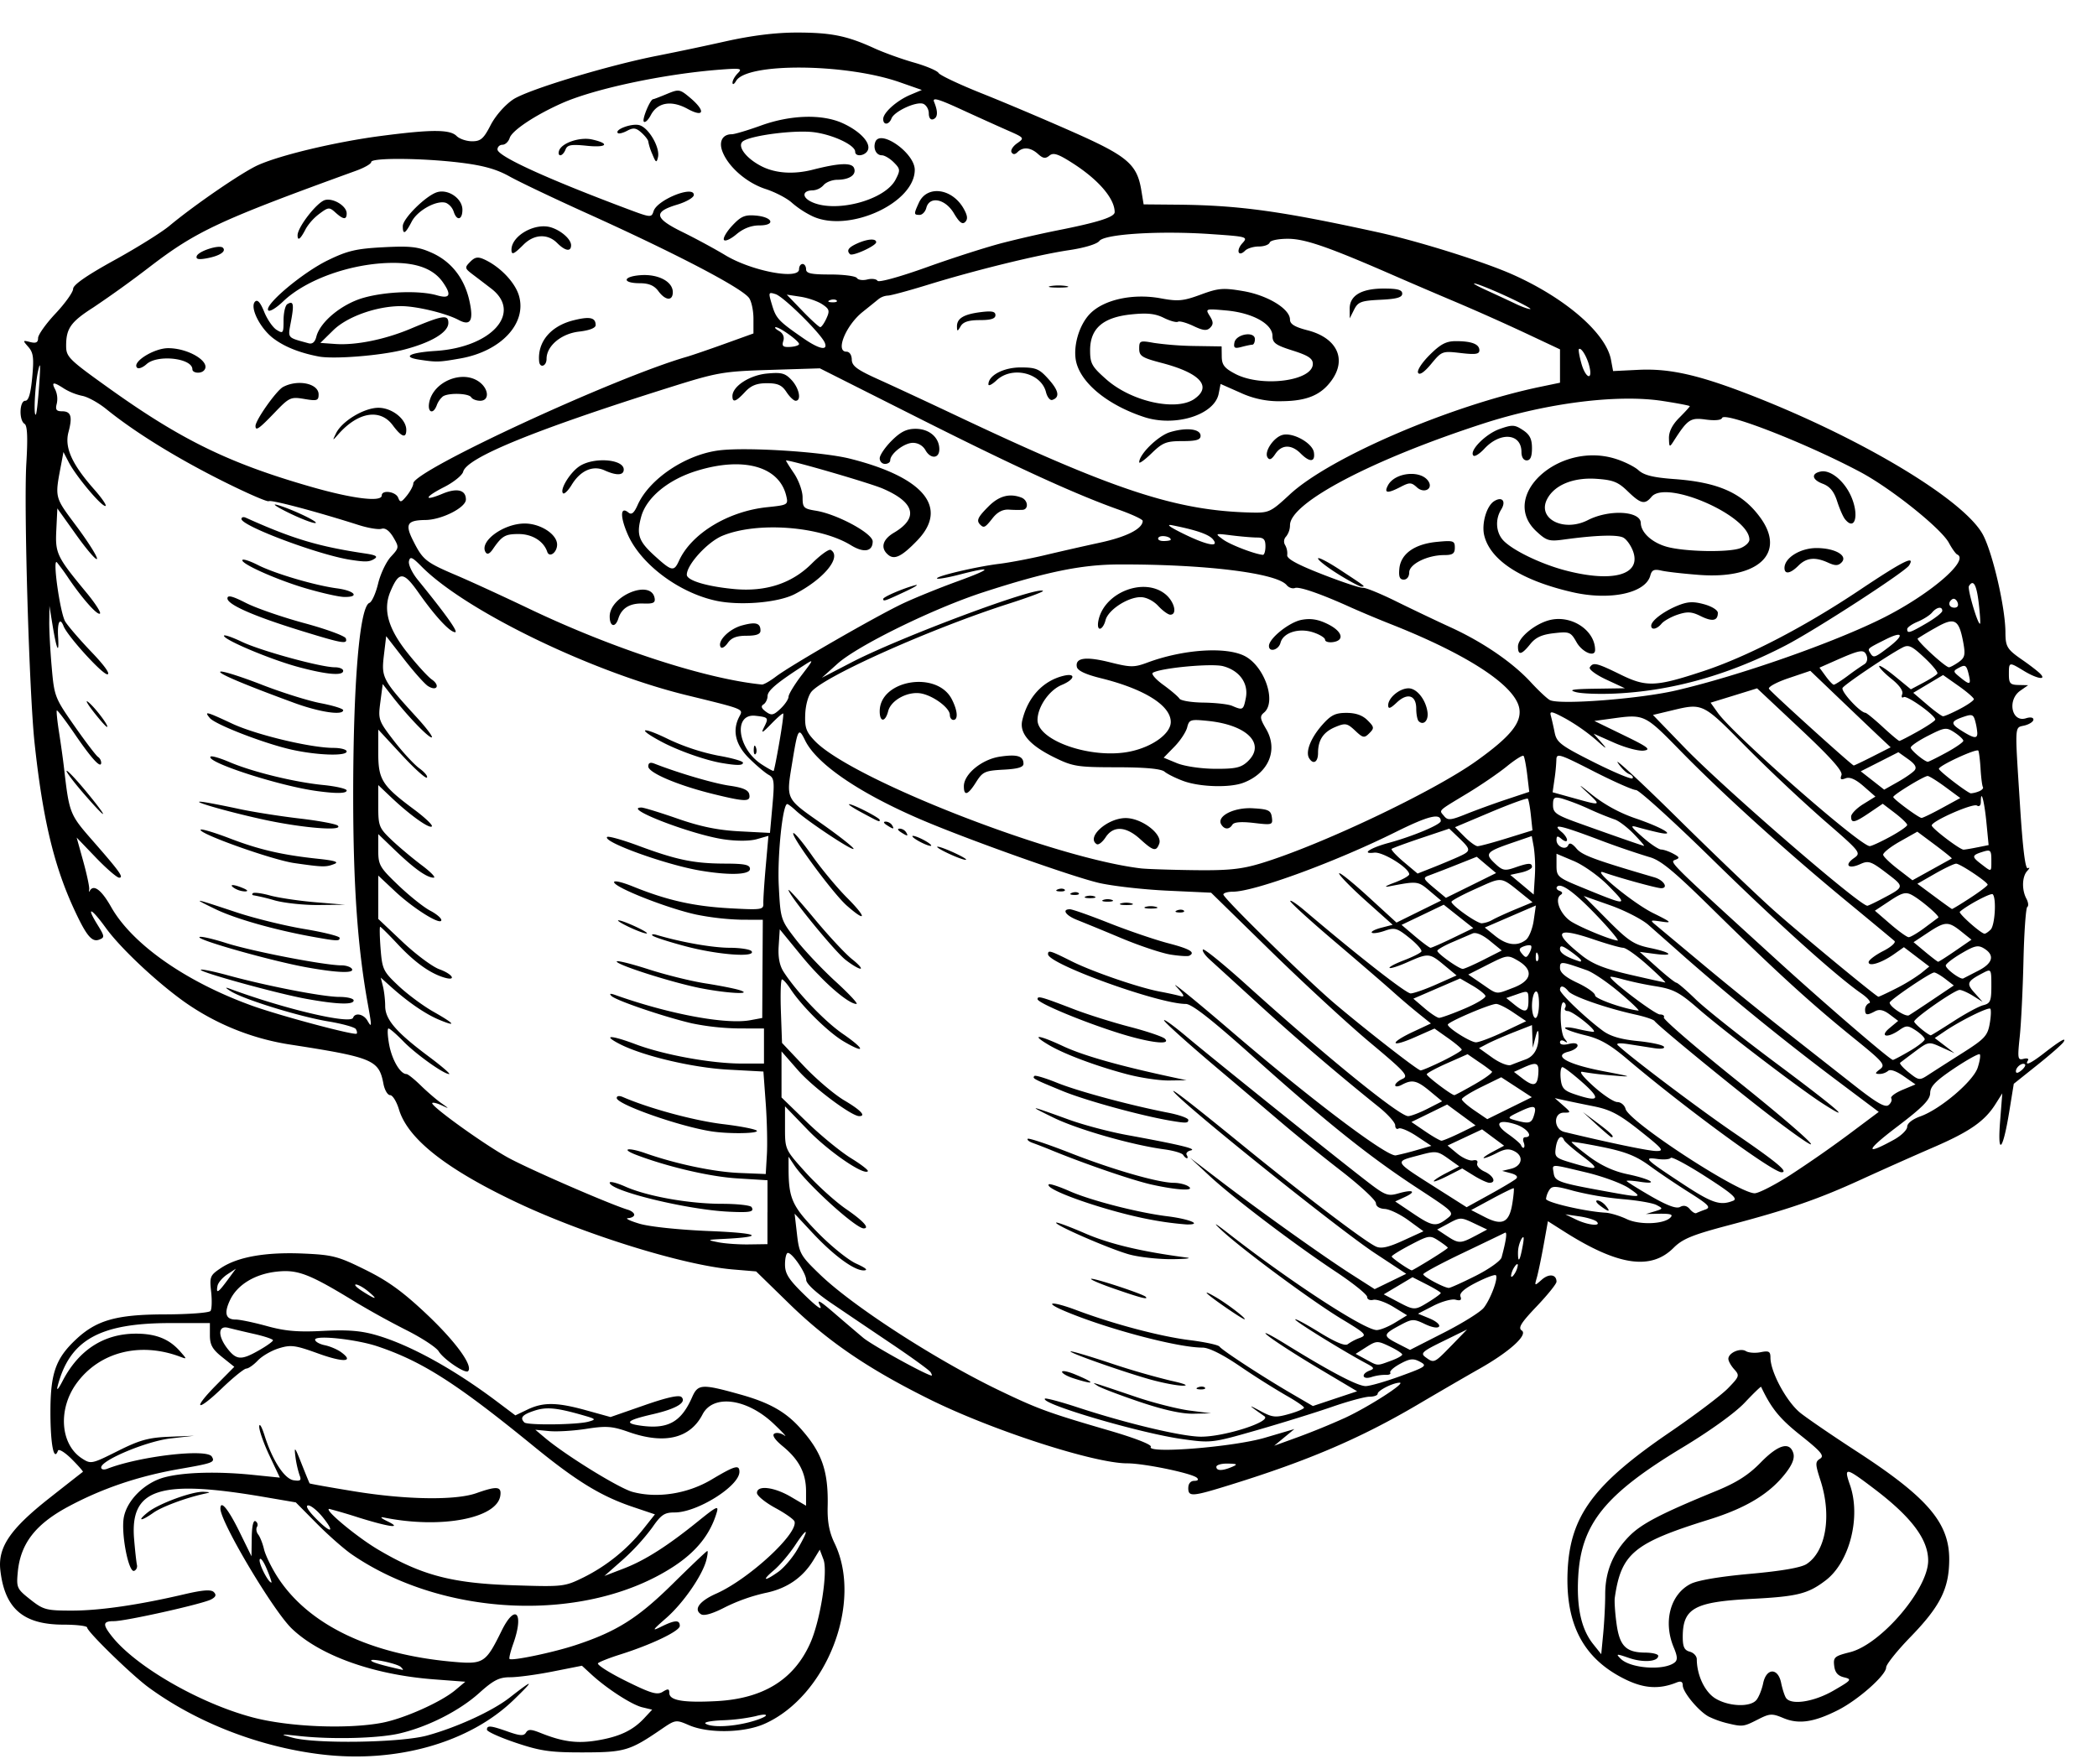 <svg viewBox="0 0 63 53" xmlns="http://www.w3.org/2000/svg" fill-rule="evenodd" clip-rule="evenodd" stroke-linejoin="round" stroke-miterlimit="2"><path d="M19.343 3.655c-.062-.063.191-.675.28-.675.021 0 .206-.071.412-.157.361-.15.389-.146.699.115.472.398.424.607-.078.332-.486-.266-.903-.195-1.104.189-.076.146-.171.235-.209.196m-2.543.862c.088-.228.622-.406.981-.328.558.123.458.253-.145.191-.476-.049-.591-.029-.646.113-.036.095-.106.172-.157.172-.05 0-.064-.067-.033-.148m2.798.115a1.722 1.722 0 01-.122-.379c0-.045-.091-.164-.202-.265-.164-.148-.244-.16-.431-.06-.126.067-.252.099-.281.07-.105-.105.412-.298.642-.239.281.07.631.671.564.963-.042.18-.065.168-.17-.09m4.829 1.873a2.83 2.83 0 01-.632-.41c-.144-.135-.504-.323-.798-.418-.566-.184-1.121-.667-1.295-1.13-.112-.298.007-.514.284-.514.083 0 .479-.118.88-.263.896-.323 1.841-.348 2.456-.066.513.236.838.58.754.799-.069.179-.384.225-.384.055 0-.199-.669-.514-1.247-.587-.562-.069-1.826.088-2.111.264-.21.13.058.509.535.755.422.219.974.256 1.558.106.792-.202 1.167-.216 1.232-.045.078.199-.138.348-.507.35-.153.001-.336.073-.409.16a.48.48 0 01-.323.158c-.297 0-.341.186-.076.328.698.374 2.235-.017 2.563-.653.146-.281.141-.32-.055-.516-.116-.117-.279-.213-.36-.213-.166 0-.265-.198-.197-.395.142-.407 1.188.326 1.187.833-.001.993-1.962 1.893-3.055 1.402m4.232-.095c-.258-.438-.734-.532-.83-.164-.03.116-.121.21-.201.21-.177 0-.179-.023-.022-.366.245-.537 1.002-.435 1.347.181.116.206.128.315.043.399-.084.084-.175.013-.337-.26m-6.91.797c-.033-.053.08-.247.251-.43.26-.278.377-.329.702-.301.519.044.612.296.109.296-.241 0-.479.092-.686.266-.174.147-.343.223-.376.169m3.787.429c-.11-.11-.05-.2.213-.32.311-.141.574-.159.574-.039 0 .107-.712.433-.787.359m4.612-.345a34.122 34.122 0 011.601-.366c1.234-.243 1.739-.403 1.739-.552 0-.405-.48-.967-1.248-1.461-.449-.289-.593-.337-.713-.237-.118.098-.192.087-.341-.048-.221-.2-.451-.222-.615-.058-.077.077-.137.079-.181.007-.036-.059.038-.18.166-.27.228-.16.225-.165-.288-.39-.286-.126-.916-.41-1.4-.633-.685-.315-.863-.364-.805-.222.122.297.113.472-.028.522-.078.028-.131-.044-.131-.177 0-.122-.076-.251-.167-.287-.209-.08-.872.226-.954.44-.075.196-.249.208-.249.018 0-.193.409-.558.819-.73l.342-.144-.66-.231c-1.621-.569-4.597-.594-4.92-.041-.057.099-.106.124-.108.056-.002-.069.07-.197.159-.287.146-.145.09-.156-.553-.106-1.665.129-3.745.571-4.72 1.002-.807.357-1.509.823-1.58 1.048-.036.113-.134.205-.217.205-.083 0-.15.063-.15.141 0 .201 1.478.878 3.918 1.793.688.258.708.26.772.06.108-.341 1.209-.784 1.209-.487 0 .078-.225.209-.5.292-.725.217-.689.407.154.821.394.193.976.508 1.294.7.791.476 2.213.746 2.213.42 0-.087.047-.158.106-.158.057 0 .105.071.105.158 0 .126.151.158.73.158.403 0 .761.048.797.106.036.058.176.078.311.044.136-.034.273-.016.308.039.036.058.673-.118 1.491-.412.786-.282 1.818-.612 2.294-.733m-5.012 1.736c-.035-.036-.126-.039-.202-.009-.084.034-.059.059.064.064.111.005.173-.02.138-.055m20.204-.088c-.405-.19-.855-.376-1.001-.414-.144-.039-.003.049.316.194.319.146.722.333.896.417.174.083.363.15.421.149.058-.001-.227-.156-.632-.346m-20.511.626c.105-.23.088-.283-.13-.426-.137-.09-.432-.192-.656-.225l-.406-.062.47.488c.258.268.5.488.536.488.037 0 .12-.118.186-.263m-.048.737c-.101-.264-1.235-1.387-1.478-1.464-.22-.07-.224-.058-.108.327.12.404.196.485.95 1.005.465.321.73.376.636.132m-.775.033c0-.09-.581-.509-.701-.504-.049.002-.005.053.1.113.119.069.167.181.127.302-.048.154-.006.189.207.177.147-.009.267-.048.267-.088m23.745.678c-.069-.29-.25-.589-.316-.524-.019.02.013.21.073.424.123.449.348.541.243.1m-46.574.553c.044-.619.035-.731-.033-.421-.093.42-.142 1.391-.066 1.308.022-.025.067-.423.099-.887m10.924-4.772c0-.23.697-.919 1.032-1.02.336-.101.759.193.759.527 0 .308-.169.347-.261.06a.456.456 0 00-.224-.263c-.268-.103-.861.216-1.039.561-.191.369-.267.408-.267.135m-3.161.275c0-.246.586-.997.826-1.06.25-.065.649.181.649.401 0 .199-.097.192-.337-.025-.183-.166-.213-.164-.482.037a1.597 1.597 0 00-.403.441c-.163.32-.253.394-.253.206m6.426.434c0-.419.705-.819 1.184-.673.31.095.607.358.607.538 0 .204-.177.175-.42-.069-.287-.286-.694-.265-1.011.053-.29.29-.36.319-.36.151m-9.456.192c.051-.152.684-.354.786-.252.11.11-.093.244-.477.316-.253.047-.339.029-.309-.064m13.868 1.049c-.123-.165-.284-.234-.553-.235-.543-.001-.525-.203.022-.242.529-.038.966.193.966.51 0 .274-.221.258-.435-.033M9.572 10.71c-.573-.111-1.017-.288-1.354-.54-.404-.302-.724-.941-.555-1.109.073-.073.16.026.273.305.091.227.259.472.374.544.195.121.209.103.209-.286 0-.229.051-.447.112-.486.185-.113.209-.004.112.512-.097.526-.133.481.527.663.114.032.193-.035.234-.198.112-.447.769-.986 1.424-1.17.675-.19 1.678-.223 2.2-.073.392.113.446-.008.178-.391-.279-.399-.775-.589-1.522-.583-1.218.009-2.582.491-3.28 1.16-.211.202-.412.321-.447.263-.108-.173 1.041-1.136 1.79-1.5.591-.288.852-.35 1.669-.393.813-.042 1.045-.016 1.446.162.59.26.987.763 1.139 1.44.135.603.038.776-.324.582-.374-.2-1.26-.414-1.722-.415-.734-.002-1.626.314-2.045.727l-.385.378.445.032c.616.045 1.494-.133 2.271-.46.962-.405 1.129-.431 1.129-.173 0 .284-.515.592-1.345.806-.691.178-2.101.29-2.553.203m3.029.096c-.537-.082-.295-.213.485-.263 1.684-.108 2.613-1.147 1.675-1.871a87.553 87.553 0 00-.553-.422c-.249-.189-.254-.21-.083-.383.144-.146.231-.161.424-.073.47.215.92.683 1.04 1.083.25.834-.533 1.676-1.759 1.892-.648.114-.71.115-1.229.037m3.596.049c-.053-.582.345-1.059 1.029-1.231.493-.124.669-.086.669.144 0 .086-.186.158-.496.194-.537.06-.979.43-.979.82 0 .222-.203.289-.223.073m-10.417.241c0-.337-1.047-.455-1.377-.156-.113.102-.241.151-.284.107-.166-.166.504-.587.934-.587.629 0 1.313.431 1.07.674-.1.101-.343.073-.343-.039v.001zm7.12.971c.136-.599.963-.946 1.466-.616.319.209.356.589.059.589-.113 0-.234-.047-.269-.105-.076-.122-.684-.139-.851-.025a.639.639 0 00-.182.262c-.111.303-.296.216-.223-.105m-5.224.731c0-.177.627-1.064.828-1.172.443-.237 1.068-.106 1.068.224 0 .186-.047.201-.429.136-.409-.069-.451-.05-.894.412-.464.484-.573.561-.573.4m2.42.219c.177-.365.843-.766 1.273-.766.409 0 .837.341.837.665 0 .265-.142.216-.405-.138-.376-.51-1.039-.404-1.629.26-.189.213-.19.213-.076-.021m2.32 1.506c0-.381 6.05-3.181 8.218-3.804.146-.042.655-.216 1.133-.388l.869-.313v-.444c0-.244-.06-.523-.132-.622-.226-.307-2.208-1.341-4.89-2.552-.975-.441-2.013-.935-2.306-1.099-.389-.218-.789-.33-1.475-.414-1.147-.141-2.68-.152-2.68-.02 0 .054-.202.17-.449.26-4.097 1.486-4.796 1.811-6.189 2.877a33.486 33.486 0 01-1.709 1.231c-.678.433-.819.631-.819 1.149 0 .34.072.411 1.313 1.298 2.154 1.538 3.583 2.235 6.028 2.938 1.263.364 2.141.473 2.141.265 0-.177.423-.118.494.069.059.152.092.144.261-.065.105-.131.193-.296.193-.366h-.001zm19.149-5.929a1.57 1.57 0 01.474 0c.13.025.024.046-.237.046s-.367-.021-.237-.046m8.983.686c-.003-.401.35-.611 1.023-.611.416 0 .556.038.556.153 0 .114-.167.161-.656.184-.578.028-.672.063-.789.295l-.132.263-.002-.284zm-11.798.534c-.005-.246.197-.371.708-.436.341-.043.448-.022.448.091 0 .105-.137.148-.469.148-.335 0-.499.053-.576.184-.094.162-.108.164-.111.013m13.855 1.389c-.042-.067.109-.302.343-.536.33-.329.498-.418.791-.418.476 0 .706.09.706.276 0 .116-.12.133-.562.081-.551-.064-.567-.058-.884.325-.203.246-.348.347-.394.272m-11.18.579c-.146-.584-1.021-.793-1.486-.356-.134.126-.244.181-.244.122 0-.27.455-.509.967-.509.462 0 .563.043.838.351.312.348.348.547.114.625-.066.022-.151-.083-.189-.233m5.661-1.491c.049-.257.615-.35.615-.101 0 .09-.035.165-.078.166-.044.001-.19.031-.327.068-.203.054-.241.03-.21-.133m-1.199 1.691c.533-.374.168-.775-.979-1.076-.6-.157-.683-.209-.683-.431 0-.24.023-.249.448-.172a9.78 9.78 0 001.237.092l.791.012.004.308c.003.249.082.348.411.52.792.41 2.325.211 2.325-.303 0-.162-.137-.252-.607-.401-.511-.161-.605-.23-.605-.439 0-.362-.6-.693-1.383-.764-.632-.057-.639-.055-.501.165.11.176.112.252.012.352-.1.101-.209.089-.505-.052-.207-.098-.415-.156-.462-.127-.047.029-.239-.024-.427-.117-.257-.128-.497-.154-.981-.103-.848.088-1.232.424-1.232 1.077 0 .399.052.491.491.878.759.668 2.101.962 2.647.581h-.001zm-1.512.548c-1.062-.348-1.86-.983-2.034-1.621-.124-.456.067-1.145.416-1.493.42-.42 1.29-.606 2.116-.453.518.096.674.082 1.198-.111.536-.198.675-.209 1.28-.106.734.126 1.404.534 1.404.856 0 .135.146.223.527.321.877.225 1.185.857.729 1.497-.317.446-.745.627-1.498.633a2.74 2.74 0 01-1.251-.256l-.592-.262-.058.295c-.127.636-1.305 1.004-2.237.7m3.704 1.21c-.105-.171.186-.604.454-.674.314-.082.901.247.941.528.042.293-.124.305-.402.026-.276-.275-.569-.267-.759.02-.111.165-.176.194-.234.1m-3.854.148c0-.242.57-.799.93-.906.494-.148.914-.097.914.112 0 .12-.131.158-.547.158-.482 0-.593.044-.922.363-.206.2-.375.323-.375.273zm4.524.967c1.205-1.117 4.831-2.674 7.527-3.234l.591-.123v-1.002l-1.027-.483a68.4 68.4 0 00-2.08-.929c-.58-.244-1.409-.6-1.844-.79-1.981-.866-2.695-1.116-3.209-1.12-.295-.002-.54.047-.562.113-.022.065-.168.118-.325.118-.158 0-.343.056-.412.124-.203.204-.283 0-.086-.219.178-.196.155-.202-.957-.278-1.529-.104-3.179-.002-3.337.207-.07.093-.448.208-.91.276-.939.14-2.809.598-4.254 1.044-.572.176-1.107.321-1.189.321a.516.516 0 00-.277.103c-.07.057-.287.233-.484.39-.503.404-.824 1.192-.486 1.192.093 0 .159.098.162.237.003.193.156.306.816.603.448.202 1.453.67 2.236 1.04 4.819 2.282 6.683 2.898 8.94 2.953.544.013.589-.008 1.167-.543m-3.576 1.358c0-.1-.315-.15-.371-.059-.034.055.035.1.154.1s.217-.018.217-.041m1.266-.011c-.124-.149-.499-.278-1.213-.42-.208-.042-.1.043.316.248.719.354 1.11.429.897.172m1.579.21c0-.206-.054-.263-.248-.263-.138 0-.482-.029-.765-.064-.51-.064-.513-.062-.265.12.213.158.947.441 1.199.464.044.004.079-.112.079-.257m20.793 1.687c-.033-.087-.103-.131-.155-.099-.148.092-.11.256.061.256.094 0 .131-.062.094-.157m.635.014c-.065-.552-.162-.719-.293-.506-.053.084.274 1.188.334 1.129.015-.016-.002-.296-.041-.623m-1.561.607c.257-.15.467-.316.467-.369 0-.143-.169-.114-.307.052-.067.081-.263.205-.434.276-.172.071-.313.171-.313.222 0 .141.08.116.587-.181m-1.159.735c.5-.381.453-.512-.086-.24-.549.277-.537.266-.452.404.096.157.131.147.538-.164m2.115.438c.189-.132.209-.217.144-.578-.131-.715-.258-.785-.829-.458a8.971 8.971 0 00-.542.324c-.058.049.828.866.938.866.038 0 .168-.069.289-.154m.295.327c-.059-.232-.1-.257-.272-.165-.199.106-.198.115.037.305.291.236.324.216.235-.14m-3.623.083a8.39 8.39 0 01.499-.349c.077-.045.105-.155.066-.259-.077-.199-.186-.181-.95.157l-.466.206.186.255c.101.14.211.256.243.258.032.001.222-.119.422-.268m-33.509-8.402c0-.293.512-.628 1.035-.678.439-.042.548-.013.741.193.232.249.306.624.123.624-.057 0-.181-.118-.276-.263-.136-.207-.261-.264-.587-.264-.306 0-.477.069-.658.264-.273.295-.378.329-.378.124m4.425 1.867c0-.092.161-.33.358-.527.269-.269.449-.358.721-.358.41 0 .712.261.712.614 0 .289-.271.3-.422.018a.435.435 0 00-.372-.211c-.259 0-.681.327-.681.527 0 .058-.071.106-.158.106-.087 0-.158-.076-.158-.169m-9.514 1.051c-.106-.107.21-.626.497-.814.428-.281 1.327-.212 1.327.101 0 .179-.216.188-.576.025-.35-.161-.727.005-.988.435-.106.175-.224.289-.26.253m12.534.944c-.123-.124-.078-.222.254-.554.312-.312.63-.396.984-.26.198.076.224.352.035.368a3.666 3.666 0 01-.408-.006c-.186-.012-.347.071-.49.252-.227.289-.265.309-.375.2m-14.86.828c-.199-.323.536-.863 1.175-.863.475 0 .973.324.973.633 0 .239-.233.407-.297.215-.107-.318-.451-.532-.859-.532-.407 0-.499.054-.781.464-.092.132-.163.16-.211.083m11.945 1.403c0-.06.595-.317.957-.412.14-.036 0 .052-.312.198-.599.28-.645.296-.645.214m-6.135-1.147c.372-.816 1.473-1.486 2.644-1.609.628-.065.642-.073.578-.342-.21-.884-1.287-1.185-2.69-.751-.86.265-1.514.807-1.669 1.383-.147.544-.078.734.429 1.192.493.445.557.457.708.127m1.121 1.202c-1.128-.24-2.28-1.106-2.666-2.005-.231-.535-.217-.847.028-.644.091.075.167.012.271-.221.348-.788 1.444-1.524 2.454-1.649.825-.103 3.101.042 3.926.249 2.223.558 2.975 1.469 2.027 2.455-.464.482-.686.593-.874.436-.243-.201-.176-.461.171-.666.748-.442.63-.91-.335-1.325-.385-.166-2.704-.841-2.908-.847-.013-.001.093.172.237.383.143.212.261.535.261.724 0 .313.032.345.399.404.639.103 1.707.68 1.707.923 0 .306-.267.352-.655.113-.939-.575-2.821-.713-3.86-.283-.446.185-1.069.866-1.069 1.17 0 .173.602.354 1.431.431.947.086 1.728-.171 2.323-.766.26-.259.517-.444.571-.41.341.21-.206.877-1.088 1.33-.499.255-1.63.35-2.351.198m-3.203.471c0-.62 1.238-1.129 1.349-.555.028.144-.039.177-.337.166-.402-.015-.652.134-.752.451-.091.288-.26.248-.26-.062m3.334.92c-.11-.176.25-.542.636-.649.418-.115.56-.076.56.156 0 .106-.124.152-.415.152-.302 0-.458.06-.569.219-.084.12-.18.175-.212.122m1.66.886c.457-.346 3.038-1.831 3.826-2.201.36-.169 1.096-.467 1.633-.662 1.052-.382 1.077-.465.059-.202-.347.09-.653.144-.677.119-.064-.063 1.169-.355 1.859-.44.318-.039.935-.156 1.369-.259a96.882 96.882 0 011.682-.382c.795-.173 1.268-.417 1.268-.651 0-.044-.32-.194-.711-.333-1.314-.466-3.116-1.291-6.061-2.775l-2.927-1.474-1.498.047c-1.43.045-1.57.07-3.078.545-4.002 1.262-6.028 2.091-6.139 2.512-.028.109-.287.318-.575.464-.593.3-.628.442-.051.201.44-.184.707-.119.707.172 0 .241-.723.608-1.212.615-.561.007-.628.124-.362.644.285.56.374.63 1.311 1.028.405.173 1.378.619 2.16.993 2.518 1.202 5.306 2.11 6.996 2.278.052.005.242-.102.421-.239m22.398-6.745c0-.564-.634-.619-1.116-.098-.141.152-.288.244-.327.205-.139-.138.362-.649.783-.798.384-.136.455-.133.701.029.209.136.275.268.275.546 0 .255-.048.366-.159.366-.095 0-.157-.098-.157-.25m-4.01.999c.211-.395 1-.469 1.219-.115.14.226-.136.368-.346.179-.17-.155-.222-.157-.488-.019-.402.209-.513.196-.385-.045m13.729 1.016c-.058-.072-.164-.316-.236-.541-.095-.293-.218-.442-.437-.524-.323-.122-.349-.308-.051-.366.288-.056.7.279.905.738.254.567.122 1.074-.181.693m-1.817 1.467c0-.303.474-.598.961-.598.557 0 .955.228.753.433-.1.101-.189.103-.4.007-.392-.179-.653-.153-.894.087-.242.243-.42.273-.42.071m-11.57.018c.044-.444.457-.738 1.131-.802.491-.047.535-.033.535.173 0 .179-.064.224-.319.224-.505 0-1.051.271-1.051.521 0 .126-.068.216-.164.216-.122 0-.156-.087-.132-.332m-1.841.166c-.331-.207-.602-.418-.602-.469 0-.051.297.102.659.34.783.515.773.506.647.506-.056 0-.372-.17-.704-.377m12.086-.779c.149-.057.271-.172.271-.255 0-.719-2.503-1.815-2.941-1.287-.201.242-.322.213-.714-.166-.291-.283-.442-.342-.954-.376-.692-.044-1.255.191-1.471.616-.299.588.503.995 1.228.625.643-.328 1.582-.276 1.589.088.006.288.341.592.787.715.542.149 1.856.173 2.205.04m-5.049 1.322c-1.526-.351-2.457-.949-2.645-1.698-.088-.351.066-.89.296-1.035.241-.152.368 0 .211.252-.19.304-.155.707.079.942.304.303 1.14.702 1.87.891 1.412.366 2.26.126 2.017-.57-.062-.177-.195-.366-.295-.42-.179-.096-.832-.074-1.8.059-.431.059-.511.034-.816-.251-1.121-1.046.658-2.695 2.355-2.184.27.081.592.239.716.351.166.151.443.219 1.067.265 1.338.097 2.058.42 2.596 1.163.773 1.067-.064 1.85-1.834 1.717-.477-.036-.991-.094-1.143-.13-.216-.05-.286-.019-.33.146-.138.533-1.211.763-2.344.502m2.37 1.009c0-.147.353-.419.771-.595.316-.131.481-.142.813-.052.235.063.418.177.418.26 0 .241-.164.272-.515.098-.266-.133-.398-.142-.689-.046-.198.066-.416.188-.487.272-.138.168-.311.203-.311.063m-4.003.626c0-.278.559-.725 1.015-.81.64-.12 1.302.344 1.302.912 0 .231-.384.071-.556-.231-.176-.311-.213-.326-.681-.273-.364.041-.551.127-.712.329-.26.325-.368.346-.368.073m1.738 1.367c-.238-.066-.097-.091.579-.101l.896-.014-.561-.261c-.308-.143-.53-.308-.494-.367.1-.161.201-.137.922.216.778.382 1.053.371 2.476-.098 1.325-.436 3.041-1.326 4.712-2.443 1.31-.875 1.681-1.06 1.482-.737-.119.192-2.803 1.933-3.704 2.401-1.697.883-3.386 1.362-5.096 1.447-.493.024-1.038.005-1.212-.043m3.002-.047c1.909-.443 4.757-1.441 6.236-2.184 1.406-.707 2.602-1.733 2.219-1.903-.043-.019-.156-.177-.25-.351-.234-.433-1.738-1.635-2.656-2.124-1.616-.861-4.091-1.828-4.158-1.625-.022.065-.217.083-.486.047-.468-.065-.546-.012-.977.662-.115.178-.126.168-.132-.102-.004-.197.101-.406.309-.614.174-.174.317-.331.317-.348 0-.017-.367-.088-.817-.157-1.352-.208-3.476.06-5.385.678-3.344 1.084-5.809 2.38-5.809 3.054a.558.558 0 01-.117.341.208.208 0 00-.028.258.515.515 0 01.062.299c-.017.11.3.284 1.057.579.594.232 1.144.415 1.221.405.078-.008.529.176 1.001.41.473.233 1.2.58 1.615.77.976.445 1.873 1.058 2.424 1.656.242.262.502.505.58.54.314.143 2.695-.041 3.774-.291m8.531.556c.234-.122.425-.255.425-.296 0-.041-.208-.221-.462-.4l-.462-.325-.896.534.41.35c.224.193.443.352.484.354.042.003.268-.095.501-.217m-35.185-.369c0-.072.174-.359.385-.637.382-.499.383-.503.08-.308-.81.521-1.093.759-1.095.923-.001.098-.057.212-.124.253-.084.052-.062.118.073.217.168.123.227.111.438-.087.133-.126.243-.288.243-.361m35.714 1.091a1.951 1.951 0 00-.063-.36c-.055-.202-.097-.216-.367-.122-.38.133-.383.201-.017.428.349.216.449.228.447.054m-1.78-.053c.284-.16.517-.317.517-.351 0-.131-.851-.737-.948-.676-.057.035-.078-.005-.044-.09.036-.094-.087-.269-.318-.453-.207-.165-.376-.339-.376-.386 0-.047.214.09.477.305l.476.39.375-.199c.206-.11.396-.232.421-.272.026-.041-.152-.259-.395-.485-.38-.355-.472-.396-.66-.295-.45.239-1.725 1.099-1.792 1.208-.062.1.525.739.685.748.034.001.267.192.519.424.251.232.476.421.502.421.025 0 .278-.13.561-.289m.845.642c.283-.154.515-.315.515-.357 0-.042-.119-.154-.263-.249-.249-.163-.291-.158-.79.095-.29.147-.527.308-.527.358 0 .078.399.411.511.427.022.003.271-.12.554-.274m-2.206.112l.538-.273-.305-.286c-.168-.157-.711-.675-1.207-1.149l-.902-.863-.651.22c-.36.121-.624.265-.591.321.068.109 2.493 2.303 2.547 2.303.018 0 .275-.123.571-.273m-33.618-.21c.005-.123.029-.148.063-.064.031.077.027.167-.009.203-.034.035-.059-.028-.054-.139m.768-.211c.08-.459.133-.848.117-.866-.016-.018-.18.124-.366.316-.261.27-.309.293-.214.103.149-.294.139-.308-.251-.352-.676-.077-.549.978.175 1.454.188.123.354.214.368.201.015-.012.092-.397.171-.856m34.106.84c.073-.088.016-.188-.191-.335l-.295-.21-.565.287-.566.287.352.275.352.276.404-.228c.223-.125.452-.284.509-.352m1.929.633c.091-.035.148-.094.124-.132-.023-.037-.054-.281-.07-.542-.015-.26-.046-.508-.067-.55-.041-.08-1.192.45-1.185.546.006.07.864.727.962.736a.788.788 0 00.236-.058m-1.106.5l.551-.301-.449-.331c-.247-.182-.487-.331-.531-.331-.111 0-1.037.566-1.034.632.003.063.76.623.85.628.034.002.31-.131.613-.297m-13.069-.264l.67-.223-.061-.515c-.034-.284-.084-.539-.111-.566-.028-.028-.255.115-.504.318-.249.202-.785.569-1.192.814-.902.546-.845.49-.69.677.112.137.197.128.673-.064.3-.12.847-.319 1.215-.441m11.51 1.128c.284-.154.515-.314.515-.356 0-.042-.166-.202-.368-.357l-.367-.28-.395.268c-.451.306-.555.329-.555.118 0-.082.164-.251.365-.375l.365-.226-.354-.31c-.241-.211-.415-.288-.542-.239-.142.055-.172.032-.124-.095.046-.119-.312-.521-1.235-1.388l-1.3-1.22-.698.216-.699.215.217.304c.475.668 4.279 4.005 4.564 4.005.054 0 .328-.126.611-.28m-7.702-.088c-.196-.202-.455-.397-.574-.434a9.283 9.283 0 01-.768-.314 6.82 6.82 0 00-.816-.315c-.231-.058-.266-.032-.266.198 0 .232.092.297.764.539.979.352 1.909.677 1.97.686.025.005-.113-.157-.31-.36m-3.812.133l.771-.239-.048-.453c-.026-.249-.068-.473-.093-.499-.026-.025-.528.158-1.117.406l-1.069.451.284.285c.157.156.333.285.393.286.058.001.455-.105.879-.237m14.135.272l.34-.068-.067-.69c-.063-.641-.167-1.021-.167-.607 0 .107-.048.152-.117.109-.124-.076-1.358.466-1.358.598 0 .085.843.727.956.727.04 0 .225-.031.413-.069m.422.378c0-.287-.027-.315-.237-.251-.354.109-.363.149-.077.368.332.255.314.262.314-.117M33.01 18.598c.203-.814 1.359-1.253 1.991-.755.279.219.381.624.158.624-.066 0-.229-.119-.364-.264-.143-.154-.36-.263-.526-.263-.391 0-.98.386-1.056.694-.035.14-.111.254-.17.254-.061 0-.075-.118-.033-.29m5.113.809c0-.227.611-.716.981-.785.271-.051.494-.016.779.124.444.217.527.493.163.545-.131.018-.237-.014-.237-.071 0-.058-.159-.157-.354-.221-.434-.144-.905.006-.985.312-.057.217-.347.297-.347.096M26.429 21.37c0-.943 1.716-1.233 2.165-.365.177.343.198.623.048.623-.059 0-.106-.068-.106-.151 0-.202-.466-.557-.84-.639-.399-.088-.928.188-1.013.528-.085.336-.254.339-.254.004zm16.191.295c-.039-.04-.072-.208-.072-.374 0-.406-.262-.489-.585-.185-.194.183-.258.203-.258.082 0-.224.342-.509.612-.509.253 0 .526.351.571.73.028.246-.128.395-.268.256m-3.289 1.115c-.117-.189.044-.604.385-.993.268-.304.398-.37.736-.37.277 0 .483.072.632.222.203.203.208.236.055.389-.152.152-.19.146-.428-.079-.237-.222-.292-.232-.586-.111-.367.152-.527.39-.527.783 0 .276-.143.361-.267.159m-1.903-1.809c.088-.44-.189-.827-.683-.957-.344-.091-1.875.053-2.11.198-.056.035.085.198.313.363.228.166.446.351.485.413.038.062.362.116.722.12.358.005.747.048.862.098.322.138.338.13.411-.235m.05 1.911c.561-.523.004-1.1-1.181-1.223-.533-.054-.571-.043-.631.194-.035.139-.208.401-.385.581l-.321.329.397.164c.224.093.717.167 1.139.17.615.004.786-.033.982-.215m-1.925.582c-.226-.083-.481-.209-.567-.281-.105-.087-.577-.131-1.433-.132-1.185-.001-1.32-.022-1.88-.297-.74-.364-1.054-.726-.961-1.113.165-.692.615-1.181 1.228-1.335.394-.099.36.105-.045.273-.376.156-.724.66-.725 1.051 0 .628 1.636 1.186 2.781.948.674-.14 1.222-.538 1.222-.887 0-.496-.794-.993-2.105-1.317-.457-.113-.695-.226-.717-.34-.052-.275.271-.318 1.001-.135.617.154.72.155 1.119.007 1.068-.397 2.347-.485 2.915-.201.603.302.976 1.383.587 1.705-.129.108-.12.177.063.489.373.631.078 1.33-.683 1.618-.408.155-1.306.128-1.8-.053m-6.596.157c0-.365.539-.808 1.082-.889.519-.078.709-.02.709.214 0 .104-.173.155-.603.177-.552.03-.623.062-.818.37-.246.394-.37.436-.37.128m7.734 1.15c-.154-.248.379-.522.95-.488.465.027.54.062.569.27.032.23.012.236-.539.171-.378-.044-.598-.027-.646.051-.094.153-.239.151-.334-.004m-2.441.435c-.426-.386-.803-.405-1.035-.05-.095.145-.214.236-.266.205-.327-.203.318-.784.869-.784.486 0 1.119.486 1.007.774-.091.239-.176.218-.575-.145m3.625.733c1.801-.546 5.192-2.156 6.483-3.079 1.017-.727 1.36-1.147 1.286-1.576-.117-.678-1.521-1.603-3.808-2.512a34.145 34.145 0 01-1.245-.52c-.884-.402-1.557-.637-1.686-.587-.074.029-.186-.01-.25-.087-.302-.365-2.474-.631-5.062-.62-1.107.005-2.172.224-4.056.836-1.492.485-3.764 1.599-4.373 2.143l-.473.425.895-.464c1.466-.76 5.593-2.3 5.748-2.145.023.023-.442.196-1.032.385-2.293.734-5.48 2.152-5.914 2.632-.101.111-.184.4-.196.68-.018.412.027.538.289.811 1.097 1.145 7.161 3.515 9.797 3.828.173.02.891.044 1.595.053 1.027.013 1.423-.028 2.002-.203m5.964-.209c.359-.165.359-.203-.005-.553l-.295-.282-.838.281c-.461.155-.861.302-.89.326-.03.024.134.2.362.393l.415.349.481-.19c.264-.105.611-.251.77-.324m14.799.061c.014-.008-.215-.192-.506-.41l-.53-.395-.525.296c-.289.163-.514.344-.501.402.013.057.217.253.453.433l.427.329.579-.321.603-.334m-12.558-.338l-.062-.335-.6.206c-.771.266-.818.323-.507.616.228.215.298.229.597.125.41-.143.517-.148.517-.021 0 .053-.147.129-.326.169l-.326.071.353.295.351.295.034-.543a4.488 4.488 0 00-.031-.878m-1.424.532l-.29-.245-.619.246a44.04 44.04 0 01-.822.318c-.183.065-.168.1.156.371l.359.299.754-.372.753-.373-.291-.244zm3.654.614c-.276-.279-.736-.607-1.024-.729l-.524-.221v.35c0 .335.032.363.765.663 1.392.571 1.406.57.783-.063m8.228.406c.692-.366.69-.355.138-.777-.465-.354-.541-.38-.79-.267-.353.161-.49.031-.189-.18.224-.157.208-.179-.903-1.141a51.756 51.756 0 01-2.343-2.207c-1.314-1.33-1.285-1.316-2.264-1.08l-.528.126.949.981c1.194 1.234 5.259 4.751 5.493 4.751.025 0 .222-.093.437-.206m2.656-.031c.288-.188.522-.366.521-.395-.003-.082-.827-.632-.947-.632-.06 0-.346.136-.637.302l-.528.302.506.375c.278.207.518.379.534.383.014.004.263-.147.551-.335m-14.353.659c.101-.058.412-.2.691-.316l.509-.211-.298-.24c-.675-.543-.587-.532-1.393-.171-.411.183-.746.363-.744.398.007.112.759.645.91.645a.811.811 0 00.325-.105m14.964.295c.13-.13.178-.947.062-1.062-.051-.051-.771.331-.988.526-.052.046.632.654.742.659.032.002.115-.054.184-.123m-1.99-.05c.208-.155.395-.295.417-.31.052-.041-.515-.528-.788-.677-.189-.103-.295-.075-.67.173l-.447.296.459.397c.252.218.502.398.555.399.052.002.266-.123.474-.278m-9.797-.324c-.698-.736-1.118-1.046-1.238-.916-.039.041-.005.099.074.126.088.032.101.077.035.118-.203.126-.008.607.329.813.319.193 1.181.545 1.379.562.052.004-.208-.312-.579-.703m-2.177.684c.094-.072.2-.334.236-.583l.065-.451-.375.161-.768.332-.392.169.313.252c.349.279.66.32.92.12h.001zm-2.191-.059l.612-.296-.444-.351-.444-.352-.634.304-.633.302.405.344c.223.188.432.343.465.344.033.001.336-.132.673-.295m2.347.233c-.026-.026-.127-.016-.223.021-.14.054-.151.098-.049.22.109.131.139.129.222-.02.053-.096.076-.194.05-.221m12.748.152l.484-.333-.307-.246c-.391-.312-.481-.309-1.005.037l-.428.284.352.293c.193.16.367.293.386.295.018.002.252-.147.518-.33m-11.245.287c0-.025-.142-.146-.316-.27-.249-.177-.317-.192-.317-.069 0 .126.196.247.607.377.014.004.026-.012.026-.038m-1.298-.184c-.034-.085-.058-.06-.063.063-.005.111.019.174.055.138.035-.035.039-.126.008-.201m-1.628.165l.544-.276-.358-.292c-.224-.183-.42-.265-.521-.22l-.611.263c-.246.105-.447.222-.446.259.003.084.648.542.765.542.045 0 .328-.124.627-.276m14.857.332c.439-.223.505-.464.182-.666-.183-.114-.282-.093-.685.143-.259.152-.471.316-.471.366 0 .103.444.432.525.388l.449-.231m-9.93-.165c-.318-.287-.65-.523-.737-.525-.087-.002-.487-.116-.89-.253-1.136-.387-1.248-.227-.341.492.317.25.679.394 1.433.568.556.128 1.033.234 1.063.236.029.002-.208-.232-.528-.518m-4.033.674c.557-.213.611-.531.14-.81-.307-.18-.325-.178-.906.115l-.591.3.404.277c.489.336.407.326.953.118m11.492.025a5.34 5.34 0 00.75-.456l.252-.205-.381-.29-.382-.291-.293.207c-.375.264-.767.388-.767.243 0-.061.195-.21.433-.332.24-.121.394-.259.343-.305-.051-.046-.684-.572-1.408-1.169-1.809-1.489-3.75-3.245-4.993-4.514-1.118-1.142-1.101-1.135-2.115-.995l-.5.068.88.428c.731.354.834.433.606.463-.15.021-.552-.086-.891-.236l-.617-.273.258.294c.169.192.112.162-.162-.086a5.883 5.883 0 00-.927-.654c-.422-.229-.498-.245-.455-.095.027.099.08.329.116.51.06.295.185.39 1.169.885.607.305 1.132.525 1.168.489.036-.036-.009-.095-.1-.13-.092-.035-.247-.19-.345-.345-.098-.154.717.603 1.811 1.683 1.094 1.081 2.392 2.322 2.884 2.76.799.71 3.062 2.579 3.138 2.593.016.003.254-.108.528-.247m-8.301.121c-.359-.305-.802-.606-.985-.67-.785-.276-.807-.277-.807-.066 0 .136.167.278.528.446.289.136.526.305.526.376 0 .102.865.405 1.301.457.05.005-.204-.239-.563-.543m-2.74.242c0-.302-.008-.307-.333-.194l-.334.116.24.194c.333.27.427.245.427-.116m12.158-.038l.621-.417-.252-.194c-.139-.107-.29-.195-.337-.196-.11-.004-1.338.829-1.338.906 0 .124.478.438.579.38.058-.034.386-.249.727-.479m-11.841.132c0-.258-.042-.402-.106-.362-.058.035-.105.228-.105.427 0 .2.047.363.105.363.058 0 .106-.193.106-.428M44 30.302c.364-.154.646-.326.627-.382-.018-.056-.197-.197-.397-.313l-.365-.211-.702.303-.702.304.333.285c.184.158.381.288.439.291.058.002.403-.122.767-.277m14.686.382c.361-.233.765-.452.898-.485.212-.053.242-.127.242-.58 0-.504-.006-.515-.237-.396-.497.259-.524.319-.267.606l.241.269-.286-.179c-.158-.098-.339-.179-.405-.179-.149 0-1.364.846-1.364.95 0 .061.395.389.497.414.013.003.318-.186.681-.42M8.677 15.408c-.348-.17-.514-.28-.369-.244.398.1 1.34.546 1.159.55-.087.002-.442-.136-.79-.306m1.844 1.409c-.956-.149-3.267-1.016-3.267-1.226 0-.053.06-.07.132-.037 1.409.635 2.181.866 3.602 1.077.3.045.373.087.262.157-.153.097-.263.101-.729.029m-1.349.854c-.891-.264-1.981-.756-1.886-.851.03-.03.237.04.46.154.504.257 1.713.614 2.379.702.534.071.696.268.211.258-.159-.003-.683-.121-1.164-.263m-.127 1.279c-1.415-.436-2.212-.786-2.212-.972 0-.108.145-.073.553.135.305.156 1.095.429 1.756.608.662.179 1.222.385 1.247.457.061.185-.089.159-1.344-.228m-.081 1.089c-.823-.221-2.236-.814-2.236-.939 0-.042.241.04.535.18.566.271 2.374.767 2.797.767.137 0 .25.047.25.106 0 .157-.489.116-1.346-.114m-.13 1.076c-1.55-.569-2.349-.91-2.203-.939.082-.016.641.163 1.241.397.601.234 1.395.483 1.765.553.37.071.673.165.673.209 0 .167-.71.061-1.476-.22m-6.02.275c-.192-.246-.265-.381-.162-.298.205.162.644.746.562.746-.028 0-.208-.202-.4-.448m5.968 1.136c-.812-.177-2.313-.756-2.479-.955-.178-.214-.115-.199.67.168.714.334 2.354.728 3.047.73.218 0 .395.049.395.106 0 .145-.866.119-1.633-.049m.738 1.239c-1.133-.153-3.354-.874-3.193-1.035.031-.03.283.044.562.163.686.294 1.951.604 2.815.69.391.039.711.113.711.164 0 .093-.301.099-.895.018m-7.01.071c-.303-.35-.532-.655-.509-.678.023-.023.293.264.6.636.705.857.64.886-.091.042m5.429.791c-1.159-.251-2.419-.621-1.791-.527.174.027.648.119 1.053.207.407.087 1.212.214 1.791.282.58.067 1.099.164 1.155.214.19.173-1.051.074-2.208-.176m.902 1.302c-.66-.094-2.917-.899-2.812-1.004.029-.029.422.089.876.263.884.339 1.582.5 2.666.614.484.051.622.096.473.154-.253.099-.34.097-1.203-.027m-1.798.755c-.192-.124-.025-.124.264 0 .139.06.157.093.053.097a.659.659 0 01-.317-.097m1.212.367a6.28 6.28 0 00-.623-.151c-.054-.003-.07-.032-.037-.064.033-.033.266-.003.518.067.252.069.861.16 1.354.202l.896.075-.791.009c-.434.005-1.027-.058-1.317-.138m1.159 1.096c-1.159-.208-2.35-.546-2.95-.838-.709-.345-.696-.343.656.105.535.177 1.448.401 2.029.497.58.097 1.055.216 1.055.265 0 .102-.071.1-.79-.029m-.214.912c-1.017-.184-3.21-.8-3.21-.901 0-.045.365.034.811.176.784.249 2.955.668 3.46.668.136 0 .276.048.312.106.086.139-.444.12-1.373-.049m-.005.948c-.874-.159-3.226-.808-3.162-.873.025-.024.394.052.82.169 1.169.32 2.856.647 3.342.647.237 0 .43.048.43.106 0 .137-.501.12-1.43-.049m1.494.908c-.035-.056-.408-.159-.827-.229-.863-.143-2.526-.656-2.923-.903-.167-.103-.187-.134-.053-.085 1.652.614 3.648 1.084 3.722.878.058-.163.316-.111.43.086.136.233.137.191.011-.508-.305-1.685-.436-3.558-.438-6.209-.001-3.412.191-5.718.487-5.832.074-.028.192-.29.262-.581s.242-.653.382-.805c.25-.27.252-.284.075-.585-.119-.199-.244-.29-.352-.256-.092.03-.402-.021-.688-.112-1.271-.405-2.626-.765-2.703-.717-.045.028-.706-.262-1.465-.645-1.362-.687-2.579-1.444-3.414-2.12-.234-.19-.558-.369-.722-.399a1.773 1.773 0 01-.546-.217c-.326-.213-.393-.206-.266.031a.666.666 0 01.044.422c-.047.178-.012.227.156.227.273 0 .322.156.196.627-.122.46.1.958.77 1.717.244.276.395.501.337.501-.132 0-.883-.899-1.097-1.311l-.161-.31-.057.31c-.207 1.095-.228 1.009.459 1.933.352.475.626.91.606.967-.018.057-.295-.261-.613-.706l-.578-.81-.031.646c-.035.709.011.803.912 1.893.254.307.433.586.4.619-.069.07-.512-.424-.942-1.054a6.593 6.593 0 00-.354-.486c-.137-.131.101 1.542.254 1.785.092.145.45.56.797.922.385.402.566.659.465.659-.154 0-1.2-1.152-1.314-1.447-.107-.278-.191-.116-.165.314.036.57-.044.406-.166-.342l-.094-.58-.005.474c-.003.261.03.879.074 1.373.076.873.096.922.685 1.763.333.476.65.892.704.925a.23.23 0 01.097.173c0 .197-.284-.11-.802-.87-.275-.401-.513-.714-.531-.697-.017.018.013.314.067.658.054.344.123.837.152 1.094.153 1.33.172 1.377.839 2.139.833.951.964 1.133.814 1.133-.064 0-.379-.271-.697-.602l-.579-.603.201.724c.11.399.19.777.175.84-.014.064-.006.08.018.036.116-.206.351-.028.641.484.63 1.117 2.247 2.251 4.233 2.967.834.301 3.082.901 3.144.84.021-.02.009-.082-.026-.139M45.174 31l.677-.321-.382-.258c-.209-.143-.442-.26-.519-.26-.185-.001-1.454.542-1.453.622.003.102.67.523.842.531.087.003.463-.138.835-.314m12.193.579c.252-.147.457-.308.457-.357 0-.048-.119-.167-.265-.263-.241-.158-.288-.158-.498-.012-.36.252-.608.201-.293-.061l.259-.216-.256-.193c-.181-.136-.31-.165-.438-.096-.245.131-.3.122-.3-.053 0-.082.056-.168.124-.191.069-.022-.039-.153-.237-.291-.762-.529-2.545-2.135-4.532-4.084-1.139-1.115-2.146-2.027-2.238-2.027-.094 0-.669-.255-1.279-.566-1.025-.524-1.109-.55-1.113-.343a5.54 5.54 0 01-.059.6l-.054.376.636.177c.844.235.843.235.368-.203-.265-.245-.205-.213.167.09a4.44 4.44 0 001.29.71c.843.285 1.306.566.712.433a13.002 13.002 0 01-.632-.16c-.224-.065-.2-.02.158.296.231.205.483.374.56.377.076.001.241.058.366.126.192.103.202.131.058.184-.179.066-.183.061 3.076 3.031 1.445 1.316 3.37 2.972 3.463 2.98.024.002.249-.117.5-.264m-11.537.25c.277-.1.412-.368.392-.772-.008-.139-.039-.103-.092.105l-.08.316-.013-.341-.012-.34-.541.212c-.297.118-.656.274-.795.347l-.255.133.4.286c.225.16.47.256.559.22.087-.035.283-.11.437-.166m-2.494.049c.32-.158.581-.311.579-.343-.001-.031-.185-.187-.41-.346l-.408-.288-.591.261c-.737.326-.785.18-.054-.163l.537-.251-.376-.302a21.02 21.02 0 01-.775-.661c-.218-.196-.997-.868-1.731-1.492-.735-.624-1.339-1.174-1.344-1.222-.004-.048.194.083.44.292 1.586 1.348 3.037 2.482 3.177 2.482.089 0 .437-.121.771-.27l.609-.27-.369-.306c-.444-.369-.473-.372-1.102-.094-.272.122-.516.199-.542.174-.025-.026.167-.128.429-.228s.498-.218.526-.263c.028-.045-.133-.23-.359-.411-.369-.297-.44-.318-.739-.214-.182.064-.358.089-.39.057-.032-.033.096-.099.284-.148l.342-.089-.805-.72c-.442-.396-.804-.766-.804-.822 0-.056.387.253.862.687l.862.789.67-.331.67-.33-.347-.293c-.349-.296-.368-.297-1.204-.136-.181.035-.124-.008.146-.109.246-.092.447-.205.447-.251 0-.191-.795-.683-1.051-.651-.405.05-.129-.14.419-.289.733-.198 1.58-.553 1.58-.66 0-.251-.367-.161-1.352.328-1.808.899-4.239 1.791-4.89 1.794-.159 0-.289.039-.289.085 0 .11 2.497 2.556 3.339 3.271.928.787 2.494 2.007 2.585 2.013.042.003.338-.124.658-.28m17.501.101c-.073-.073-.273.076-.273.203 0 .07.06.062.161-.021.088-.073.139-.155.112-.182m-1.88-.343c.663-.42.756-.519.819-.876.04-.221.047-.426.019-.455-.058-.058-.902.36-1.372.68l-.297.201.297.227.297.228-.389-.177c-.386-.176-.393-.175-.791.121-.219.164-.424.318-.453.342-.029.024.088.157.26.294.302.241.322.243.588.069.151-.099.611-.393 1.022-.654m-12.742.632c.026-.347-.045-.377-.456-.19l-.275.125.244.188c.346.267.46.239.487-.123m-1.909.305c.315-.18.548-.352.518-.381a4.981 4.981 0 00-.394-.287l-.34-.234-.613.271c-.337.149-.613.299-.613.334 0 .062.747.625.829.625.023 0 .298-.148.613-.328m3.247-.043c-.29-.258-.565-.469-.613-.47-.047-.002-.071.152-.053.34.028.285.095.363.402.468.753.257.826.162.264-.338m9.266.467c-.032-.05.121-.164.336-.254l.392-.164-.361-.251c-.221-.153-.402-.214-.462-.155a.43.43 0 01-.264.092c-.137-.003-.133-.027.024-.145.17-.129.098-.213-.79-.931-1.291-1.044-2.34-2.002-4.191-3.823-1.232-1.214-1.611-1.527-1.963-1.621a24.973 24.973 0 01-1.567-.541c-1.115-.419-1.37-.469-1.055-.207.088.073.16.18.16.238 0 .059-.069.047-.158-.025-.128-.107-.158-.102-.158.028 0 .2.285.32.354.15.035-.083.119-.047.245.103.17.203.535.338 2.344.868.28.082.429.325.2.325-.131 0-1.25-.307-1.72-.473-.428-.151.864.916 1.474 1.218.558.276.589.307.264.259-.363-.053-.365-.051-.147.13l1.422 1.187c.661.552 1.747 1.431 2.413 1.955l2.102 1.651c.669.526.925.672 1.026.588.075-.061.11-.152.08-.202zm-11.258-.334l-.46-.299-.592.29c-.325.16-.591.326-.591.37 0 .044.172.196.382.339l.382.26.669-.33.67-.33-.46-.3zm.519.862c.101-.316.02-.341-.423-.13-.374.178-.381.191-.144.258.417.116.495.099.567-.128m-2.222.516l.472-.23-.854-.628-.536.263-.537.262.413.281c.227.155.448.281.491.281.043 0 .291-.103.551-.229m1.919.281c-.035-.086-.016-.157.041-.157.267 0 .057-.279-.293-.389-.533-.168-.651-.01-.219.293.192.135.366.283.386.329.065.154.145.084.085-.076m11.126-.084c.217-.12.395-.294.395-.388 0-.101.159-.227.395-.311.597-.212 1.587-1.052 1.722-1.462.064-.193.092-.374.063-.403-.031-.03-.377.162-.771.425-.554.373-.717.539-.719.741-.004.202-.226.427-1.004 1.018-.94.713-.974.873-.081.38m-8.938-.452l-.412-.378.447.334c.4.299.521.423.413.423-.019 0-.22-.171-.448-.379m1.305.186c-.629-.499-.889-.636-1.403-.738a60.017 60.017 0 01-.894-.185l-.263-.059.248.218c.244.215.244.219.027.219-.325 0-.312.501.014.58 1.346.325 2.504.565 2.746.572.268.006.222-.053-.475-.607m-1.736.755c-.279-.212-.524-.425-.544-.474-.075-.189-.206-.074-.249.219-.043.291-.014.318.489.466.811.24.857.208.304-.211m6.235.585a35.632 35.632 0 001.758-1.222l.916-.685-1.337-1.004a79.08 79.08 0 01-4.446-3.61c-.434-.385-.948-.838-1.14-1.007-.193-.168-.708-.432-1.146-.587l-.795-.28.718.723c.625.63.791.739 1.277.84.663.137.748.259.124.175l-.436-.058.515.461c.283.254.547.464.587.466.04.003.304.23.587.506.284.275 1.373 1.14 2.422 1.922 1.821 1.358 2.365 1.83 1.38 1.197-.68-.436-2.997-2.203-3.74-2.852-.555-.484-.738-.58-1.265-.666a10.38 10.38 0 01-.977-.205c-.199-.057-.373-.092-.388-.078-.065.066 1.333 1.129 1.485 1.129.095 0 .148.04.118.09-.031.049.964.908 2.211 1.908 2.282 1.828 3.015 2.576 1.161 1.181-.999-.75-3.544-2.831-3.649-2.981-.03-.045-.291-.132-.579-.195-.867-.19-1.886-.544-2.011-.7-.136-.17-.252-.189-.252-.042 0 .112.774.851 1.288 1.23.222.164.542.259 1.046.308.4.04.754.116.788.17.035.057-.087.075-.292.044l-.775-.121c-.266-.041-.383-.028-.316.034.4.377 2.431 1.908 3.498 2.637 1.275.872 1.643 1.178 1.418 1.178-.266 0-2.937-1.959-4.642-3.405-.503-.427-.818-.607-1.243-.708-.313-.075-.59-.171-.615-.213-.027-.042.13-.035.347.015.217.051.442.092.499.092.157-.001-.608-.621-.769-.624-.076-.002-.111-.047-.077-.101a.115.115 0 00-.033-.156c-.145-.089-.131.904.014 1.084.102.125.101.142-.004.079-.073-.043-.132-.028-.132.035 0 .068.105.087.264.047.16-.04.264-.021.264.049 0 .063-.123.145-.273.183-.487.122-.032.38 1.033.584.905.173.927.183.292.131a9.312 9.312 0 01-.895-.107c-.132-.032-.015.127.316.427.29.262.615.478.721.479.108.001.219.094.248.206.101.385 3.385 2.531 3.878 2.534.115.001.59-.241 1.053-.537h.001zm-4.83.385c-.21-.143-.789-.356-1.287-.475-1.102-.261-1.017-.262-.976.018.036.253.146.292 1.562.55 1.102.201 1.129.198.701-.093m3.126.379c.153-.061-.012-.208-.815-.724-.553-.356-1.029-.611-1.056-.566-.029.044-.207.059-.398.033-.44-.062-.377.001.741.737.895.59 1.139.673 1.528.519v.001zm-6.516-.665c.065-.059.005-.12-.158-.164l-.262-.07.263-.063c.333-.08.396-.373.113-.524-.165-.088-.289-.078-.527.045-.172.089-.35.16-.397.157-.046-.002.072-.087.262-.188l.345-.184-.331-.245-.331-.246-.519.243-.518.243.293.243c.162.133.373.225.47.203.106-.024.157.011.128.087-.027.07.071.182.219.249.271.124.365.337.147.337-.065 0-.276-.097-.467-.215l-.35-.216-.427.218c-.235.12-.427.194-.427.165 0-.029.172-.141.382-.248l.383-.197-.337-.239c-.312-.223-.37-.23-.83-.106-.812.219-.853.147.604 1.074l.785.498.691-.381c.381-.21.739-.423.796-.476m5.687.925c.172-.063.096-.143-.474-.503-.375-.236-.916-.6-1.203-.81-.402-.294-.728-.423-1.418-.563-.492-.099-.908-.168-.924-.153-.015.015.218.21.517.434.367.274.746.449 1.162.535.693.145.98.321.369.227-.218-.034-.396-.044-.396-.024 0 .02.326.224.723.454.499.287.772.389.884.326.105-.059.206-.036.29.065.071.086.159.14.196.121.037-.019.16-.069.274-.109m-3.163-.114c-.113-.085-.151-.156-.085-.158.065-.001.177.068.25.155.166.201.098.202-.165.003zm2.108.36c.105-.104.009-.128-.469-.116l-.264.006.264-.08c.254-.077.256-.085.053-.191-.116-.061-.576-.14-1.023-.176a9.565 9.565 0 01-1.457-.245c-.555-.155-.657-.159-.74-.028a.642.642 0 00-.098.266c0 .106 1.179.38 1.791.415.144.009.428.095.631.191.381.182 1.112.158 1.312-.042m-2.212.119c-.056-.053-.29-.124-.522-.158l-.421-.061.316.153c.357.174.784.219.627.066m-2.534-.545c.039-.242.056-.447.041-.458-.017-.009-.311.134-.654.319l-.623.337.413.212c.524.269.731.166.823-.41m-1.111.972l.355-.189-.399-.189c-.385-.183-.413-.183-.751 0l-.353.189.292.193c.355.234.41.234.856-.005v.001zM21.688 22.924c-.491-.082-1.315-.373-1.818-.642-.774-.413-.589-.468.225-.067a6.483 6.483 0 001.475.485c.413.071.751.167.751.213 0 .086-.168.089-.633.011m-.272.928c-1.05-.259-1.94-.637-1.94-.826 0-.107.058-.134.183-.085.725.284 1.784.595 2.255.663.409.058.572.13.597.263.044.228-.114.226-1.095-.015m-.378 2.303c-1.037-.175-2.944-.864-2.798-1.01.035-.034.457.084.939.263 1.148.426 1.664.533 2.588.537.607.001.764.034.764.16 0 .177-.618.198-1.493.05m-2.142 1.694c-.232-.11-.374-.2-.316-.2.144-.001.975.388.843.395-.059.003-.295-.085-.527-.195m1.708.582c-.51-.135-.96-.281-1.001-.324-.041-.044.02-.051.136-.016.737.218 1.664.381 2.18.383.329 0 .629.049.664.107.118.19-1.02.104-1.979-.15m.426 1.253c-.851-.17-2.502-.696-2.502-.798 0-.04.427.065.95.233.522.169 1.293.359 1.712.424.419.065.88.156 1.025.202.452.143-.369.101-1.185-.061m.342 4.305c-.967-.15-2.844-.812-2.844-1.002 0-.064.076-.076.184-.029.794.344 2.145.71 3.002.813.566.068 1.027.161 1.027.206 0 .082-.871.09-1.369.012m.527 2.414c-1.249-.057-3.582-.625-3.582-.872 0-.049.214.004.474.12.66.292 1.918.515 2.9.515.455 0 .855.045.888.098.088.144-.034.169-.68.139m1.159.015v-.96l-.922-.057c-.812-.051-2.08-.347-3.018-.704-.486-.186-.25-.235.261-.055.923.325 2.063.565 2.836.597l.79.032.034-.579c.02-.319.004-1.012-.034-1.54l-.07-.96-1.071-.058c-1.064-.059-2.558-.413-3.251-.771-.533-.276-.262-.271.479.008.854.321 2.28.581 3.189.581h.671v-1.053l-.763-.002a7.468 7.468 0 01-1.409-.154c-.849-.2-2.278-.687-2.411-.822-.071-.072-.037-.082.106-.032 1.625.578 3.336.898 4.07.76l.355-.066.008-1.475.009-1.475-.64-.002a7.93 7.93 0 01-1.348-.152c-.84-.178-2.424-.797-2.479-.969-.022-.07.224-.016.579.128 1.015.41 1.811.589 2.89.649.952.053 1.022.044 1.014-.141-.005-.109.027-.612.072-1.117l.081-.918-.347.099c-.209.06-.599.063-.988.007-.977-.142-3.089-.956-2.478-.956.068 0 .557.15 1.086.334.691.241 1.213.347 1.867.381l.906.047.074-.821c.066-.729.053-.833-.116-.925-.104-.058-.368-.281-.586-.496-.413-.41-.513-.842-.288-1.261.118-.222.146-.211-1.582-.633-2.866-.7-6.655-2.539-7.97-3.868-.282-.286-.344-.312-.378-.158-.022.101.095.349.26.552.837 1.028 1.232 1.58 1.128 1.58-.158 0-.599-.475-1.097-1.183-.456-.649-.588-.655-.849-.036-.226.537-.072 1.1.503 1.826.287.363.621.729.742.814.258.18.152.364-.113.199-.099-.061-.422-.424-.719-.806l-.539-.695-.07.586c-.077.659-.039.731.994 1.861.299.327.498.595.441.595-.107 0-.735-.655-1.194-1.249l-.275-.354-.071.541c-.069.524-.058.56.405 1.161.262.34.608.714.768.831.159.116.261.241.225.277-.036.036-.379-.274-.763-.689l-.698-.754v.696c0 .81.111.986 1.074 1.703.33.245.571.475.536.511-.076.076-.658-.34-1.216-.868l-.394-.374v.632c0 .594.024.656.394 1.01.218.208.624.549.903.759.281.21.445.381.367.381-.204 0-.586-.273-1.164-.828l-.5-.481v.481c0 .448.041.519.608 1.061.335.319.762.659.948.756.187.097.339.225.339.285 0 .176-.828-.338-1.384-.858l-.511-.479v1.302l.728.688c.401.378.898.749 1.106.824.408.147.532.366.14.247-.424-.128-.882-.458-1.385-.995-.271-.29-.51-.528-.532-.528-.02 0-.015.296.013.659.049.621.079.684.542 1.119.269.253.739.601 1.045.774.646.365.719.47.165.239-.407-.171-.927-.527-1.443-.99l-.304-.273.066.263c.036.145.067.411.067.592.002.403.329.783 1.298 1.507.394.294.675.535.623.535-.165 0-1.014-.608-1.386-.994-.201-.206-.396-.375-.435-.375-.039 0-.029.221.021.492.086.456.334.877.519.877.043 0 .237.155.431.345.194.189.471.428.616.529.244.172.246.177.018.069-.135-.064-.266-.098-.29-.073-.072.071 1.497 1.204 2.252 1.627.604.338 3.081 1.416 3.63 1.581.102.031.185.098.185.149 0 .051-.083.097-.185.102-.101.005.053.08.343.167.304.091 1.196.184 2.107.221 1.498.06 1.699.172.421.236-.505.025-.512.03-.158.101.203.04.618.069.922.064l.553-.008v-.96h.001zm22.688 1.013c.048-.26.037-.322-.036-.211a.917.917 0 00-.105.413c-.001.338.058.252.141-.202m-2.778.412c.291-.179.528-.339.528-.356 0-.018-.122-.112-.272-.21-.262-.172-.293-.168-.843.119-.313.164-.57.322-.57.353 0 .045.525.407.604.416.014.002.262-.143.553-.322m2.632.167c0-.058-.046-.034-.102.053a.634.634 0 00-.102.263c0 .058.046.035.102-.052a.637.637 0 00.102-.264m-1.266.319c.4-.201.75-.45.778-.553.139-.515.175-.78.101-.741-.046.024-.617.299-1.268.61-.653.311-1.186.598-1.186.637 0 .073.622.406.767.411.045.001.408-.163.808-.364m-1.403.779c.195-.121.354-.239.354-.262 0-.023-.19-.139-.424-.258l-.425-.217-.432.258-.432.257.409.216c.513.271.521.271.95.006zm1.643.185c.206-.26.446-.901.366-.981-.03-.029-.293.069-.587.218-.361.183-.515.319-.476.421.041.107-.001.135-.148.096-.114-.03-.413.053-.667.183l-.461.237.347.143c.191.079.32.188.286.242-.037.059-.211.029-.423-.072-.342-.163-.384-.162-.742.029-.524.279-.531.324-.092.549l.384.197 1.015-.517c.559-.284 1.098-.62 1.198-.746v.001zm-.967 1.131l.468-.483-.714.35c-.633.309-.695.365-.534.483.257.187.257.187.779-.35h.001zm-1.83.462c.192-.069.35-.155.35-.191 0-.036-.171-.146-.38-.246-.363-.173-.393-.172-.7.022l-.32.203.304.165c.374.203.325.2.746.047m-13.821.337c-.035-.057-.548-.43-1.138-.828a618.17 618.17 0 01-1.833-1.238c-.459-.311-.762-.589-.764-.703-.005-.208-.415-.813-.551-.813-.047 0-.086.156-.086.347 0 .281.111.453.592.921.372.362.542.479.458.316-.104-.204-.015-.158.413.21.301.26.699.599.886.756.263.221 1.897 1.124 2.056 1.135.018.001.003-.045-.033-.103m-2.053-16.804c-.261-.139-.438-.256-.392-.258.112-.006.918.408.918.471 0 .07.004.072-.526-.213m.737.369c-.095-.061-.109-.103-.033-.104.069 0 .155.046.191.104.08.131.044.131-.158 0m.421.211c-.095-.062-.108-.103-.032-.104a.244.244 0 01.19.104c.081.131.045.131-.158 0m.527.263c-.145-.083-.216-.15-.158-.15.058 0 .224.067.369.15.145.083.216.151.157.151-.057 0-.223-.068-.368-.151m.896.375c-.233-.11-.374-.2-.317-.2.144-.001.976.388.843.394-.058.003-.295-.085-.526-.194m3.298 1.081c.077-.03.167-.027.203.008.034.035-.028.06-.139.055-.123-.004-.148-.029-.064-.063m.421.105c.077-.03.167-.026.203.009.035.034-.028.059-.138.055-.123-.005-.149-.03-.065-.064m.415.108a.411.411 0 01.264 0c.072.029.013.053-.132.053-.144 0-.204-.024-.132-.053m.528.105a.405.405 0 01.262 0c.073.029.014.053-.131.053-.145 0-.205-.024-.131-.053m.524.106a.612.612 0 01.317-.004c.102.027.044.05-.13.052-.174.002-.258-.019-.187-.048zm.737.105a.612.612 0 01.317-.004c.102.027.044.051-.13.053-.174.002-.258-.02-.187-.049m.957.103c.077-.03.167-.027.203.008.034.035-.028.06-.139.056-.123-.005-.147-.03-.064-.064m-9.925-.144c-.406-.355-1.687-2.094-1.605-2.176.029-.029.28.272.558.669s.755.971 1.058 1.275c.596.597.587.759-.011.232m9.731 1.473c-.263-.041-.927-.262-1.475-.491a94.265 94.265 0 00-1.34-.552c-.34-.133-.463-.32-.21-.319.072 0 .605.188 1.184.418.58.229 1.374.5 1.765.602.657.171.832.276.633.377-.044.022-.294.006-.557-.035m-9.769.156c-.335-.264-1.711-1.95-1.711-2.097 0-.041.347.346.772.858.425.513.935 1.06 1.132 1.217.198.156.313.286.256.289-.059.001-.26-.118-.449-.267m8.245 2.213c-1.102-.344-2.474-.915-2.475-1.031-.002-.106.106-.076 1.105.308.406.156 1.159.393 1.672.526.515.134.987.294 1.049.356.198.198-.451.121-1.351-.159m.211 1.225c-.92-.243-1.877-.601-2.341-.875-.57-.336-.331-.32.414.028.601.283 1.663.585 3.243.926l.475.102-.528.007c-.289.004-.858-.081-1.263-.188m1.316 1.397c-.891-.15-2.552-.606-3.245-.89-.887-.365-.922-.383-.85-.456.028-.026.334.066.682.207.631.255 2.189.675 3.334.898.334.065.606.163.606.216 0 .1-.063.103-.527.025m.373 1.027c-.034-.054-.286-.129-.559-.166-.975-.13-2.607-.597-3.338-.954-.791-.387-.76-.382.469.062.435.158 1.217.365 1.739.46 1.585.29 2.116.418 1.921.462-.102.022-.159.085-.125.138.033.054.036.098.006.098-.028 0-.08-.045-.113-.1m-.952.89c-.564-.126-1.989-.614-3.003-1.03a15.942 15.942 0 00-.568-.221c-.11-.039-.176-.095-.147-.123.03-.03.609.164 1.288.43 1.283.502 2.634.89 3.105.893.15 0 .345.047.431.104.23.148-.323.122-1.106-.053m-.006 1.058c-1.288-.235-3.235-.907-3.079-1.064.027-.027.306.064.619.202.639.283 2.065.649 2.94.757.672.083 1.081.256.58.246a9.647 9.647 0 01-1.06-.141m-.651 1.045c-.569-.154-2.273-.894-2.207-.959.019-.021.416.127.88.328.727.315 1.7.546 3.038.721.174.022-.016.044-.422.049-.405.005-.986-.058-1.289-.139m-.43 1.038c-.424-.146-.752-.284-.728-.307.044-.045 1.55.449 1.639.537.097.097-.133.039-.911-.23m3.322.555c-.622-.431-.769-.582-.311-.317.354.203.962.671.868.668-.029-.001-.279-.159-.557-.351m-4.58 2.125c-.187-.06-.342-.148-.342-.194 0-.047.178-.012.395.079.633.262.604.326-.053.115m2.292.031c-.854-.242-2.512-.829-2.371-.84.059-.004.608.16 1.222.365a22.63 22.63 0 001.792.518c.394.086.543.147.358.148-.174.002-.624-.085-1.001-.191m1.455.239c.076-.03.167-.026.202.009.036.034-.027.059-.138.055-.123-.005-.148-.03-.064-.064m-1.757.438c-.6-.203-1.168-.419-1.263-.481-.197-.127-.289-.154 1.182.343.514.173 1.225.352 1.581.399l.646.084-.527.011c-.349.008-.896-.112-1.619-.356m3.765 1.077l.883-.26-.303.25-.303.251.738-.268a22.3 22.3 0 001.383-.567c.71-.328 1.847-1.059 1.649-1.059-.195 0-.662.234-.662.332 0 .049-.11.089-.246.089s-.647.138-1.135.308c-.488.169-1.501.483-2.249.698-1.348.386-1.37.389-2.247.266-1.269-.178-4.271-1.062-4.119-1.214.024-.025.471.094.991.265 1.466.481 3.105.871 3.685.878.703.008 2.146-.454 1.918-.614-.493-.345-.512-.368-.134-.164.372.202.463.212.869.098.25-.07.455-.157.455-.192-.001-.036-.249-.205-.554-.376a24.409 24.409 0 01-1.373-.869c-.521-.355-.931-.559-1.124-.559-.754 0-2.896-.57-4.151-1.103-.657-.281-.366-.298.366-.022 1.115.419 2.521.791 3.4.9.457.057.861.144.896.194.078.112 1.308.914 2.173 1.417l.633.369.665-.222.664-.221-1.193-.71c-.656-.391-1.335-.83-1.508-.977-.174-.146.086-.018.579.287 1.331.821 2.133 1.242 2.377 1.244.119.002.589-.133 1.045-.299.776-.283.814-.311.588-.432-.2-.107-.301-.097-.591.059-.194.104-.33.225-.302.268.026.043-.036.073-.139.066a1.43 1.43 0 00-.424.066c-.274.091-.329-.089-.058-.193.153-.058.142-.087-.078-.205-.656-.347-2.097-1.235-2.153-1.326-.034-.055.28.11.698.367.504.311.798.435.878.37a1.51 1.51 0 01.363-.189c.223-.083.179-.129-.532-.558-.887-.533-2.995-2.091-3.622-2.675-.294-.275-.213-.232.264.14 1.835 1.428 4.035 2.859 4.396 2.858.103 0 .35-.1.55-.222l.364-.222-.416-.254c-.229-.14-.499-.234-.601-.21-.102.025-.184-.014-.184-.087s-.415-.407-.921-.744c-1.269-.84-3.122-2.247-3.82-2.898l-.58-.54.844.645c1.18.905 3.132 2.297 3.984 2.843l.719.46.475-.231.473-.23-.929-.612c-1.049-.689-5.575-4.314-6.039-4.836-.187-.21.469.296 1.992 1.537 1.892 1.542 3.728 2.938 4.067 3.092.156.072.372.024.819-.181l.608-.278-.451-.329c-.248-.181-.569-.336-.714-.342-.158-.009-.263-.077-.263-.173 0-.088-.474-.528-1.055-.978a58.95 58.95 0 01-1.632-1.315 888.003 888.003 0 00-2.107-1.786c-.841-.711-1.547-1.345-1.57-1.41-.024-.065.285.157.684.493.795.667 4.349 3.521 5.369 4.309.592.459.662.486.994.391.44-.126.548-.053.173.117l-.277.127.523.352c.595.401.702.418 1.031.165.235-.182.234-.184-.89-.92-1.446-.947-2.707-1.955-4.921-3.937-1.262-1.13-1.854-1.594-2.037-1.594-.811 0-4.136-1.201-4.136-1.494 0-.13.061-.112.714.215.633.316 2.031.795 2.658.911.202.037.463.094.579.125.174.048.156-.002-.106-.287-.174-.189.571.416 1.655 1.345 2.395 2.054 4.682 3.78 4.948 3.735a8.21 8.21 0 00.63-.16l.438-.126-.441-.292c-.243-.161-.488-.264-.543-.229-.056.034-.102-.008-.102-.095 0-.086-.225-.337-.501-.558a75.68 75.68 0 01-3.608-3.088 572.692 572.692 0 00-1.47-1.341c-.141-.128-.23-.262-.196-.296.034-.034.625.446 1.312 1.066 2.365 2.136 4.586 3.94 4.851 3.94.081 0 .344-.1.585-.223l.437-.223-.363-.301c-.396-.329-.536-.361-.844-.197-.111.06-.203.067-.203.016 0-.051.098-.137.218-.19.195-.087.096-.199-.975-1.094-.656-.548-1.998-1.786-2.983-2.749l-1.791-1.752-1.317-.061c-.724-.034-1.649-.139-2.054-.233-.816-.191-3.922-1.296-5.321-1.893-1.871-.8-3.163-1.68-3.507-2.392-.194-.398-.218-.354-.384.661-.185 1.134-.215 1.071.889 1.848.55.388.979.728.952.755-.054.053-1.404-.844-1.738-1.156-.114-.106-.228-.192-.254-.192-.139 0-.301 1.572-.254 2.462.051.998.057 1.016.509 1.602.252.326.791.896 1.197 1.267.406.371.688.674.627.674-.247 0-1.019-.674-1.644-1.436l-.66-.806-.032.498c-.023.337.025.589.148.779.392.609 1.227 1.484 1.779 1.864.676.466.696.62.029.229-.463-.271-1.26-1.056-1.602-1.578-.103-.158-.218-.287-.255-.287-.037 0-.051.429-.033.954l.034.954.666.705c.368.388.909.847 1.203 1.021.495.292.667.474.45.474-.233 0-1.393-.869-1.836-1.376l-.498-.569v1.383l.763.741c.42.407 1.016.894 1.323 1.083.307.189.536.366.507.394-.127.128-1.179-.596-1.8-1.239l-.688-.712v.65c0 .645.004.654.624 1.34.343.381.888.874 1.211 1.096.516.355.721.581.528.581-.239 0-1.714-1.341-2.083-1.894l-.174-.26.001.366c.003.89.108 1.123.857 1.894.399.412.927.84 1.172.951.301.137.374.203.225.205-.29.003-.915-.46-1.557-1.151l-.515-.552.071.615c.066.58.107.651.698 1.219.993.954 3.476 2.559 5.369 3.47 1.162.559 1.48.676 3.289 1.203.798.232 1.314.434 1.274.497-.132.215 2.479.006 3.43-.274m-.987.875c.177-.076.155-.092-.132-.098-.188-.004-.342.04-.342.098 0 .125.183.125.474 0M35.7 44.7c0-.128.071-.211.179-.211.109 0 .14-.036.079-.092-.148-.136-1.586-.434-2.094-.434-.992 0-4.052-.991-5.923-1.917-1.851-.916-3.07-1.746-4.238-2.886l-.987-.963-.699-.059c-1.483-.124-4.472-1.053-6.523-2.028-2.109-1.002-3.246-1.903-3.509-2.782-.071-.235-.19-.427-.265-.427-.075 0-.166-.155-.201-.343-.137-.719-.309-.791-2.87-1.187a7.504 7.504 0 01-3.119-1.279c-.847-.607-1.915-1.613-2.35-2.214-.443-.612-.608-.673-.249-.093.214.345.218.38.05.444-.225.087-.392-.121-.779-.965-.593-1.299-.924-2.709-1.164-4.948-.161-1.513-.325-7.077-.247-8.39.047-.788.031-1.139-.053-1.192-.173-.106-.155-.694.022-.694.099 0 .162-.214.208-.705.055-.582.034-.741-.116-.912-.176-.199-.173-.205.054-.147.176.044.238.013.238-.12 0-.098.236-.431.526-.739.29-.309.527-.642.527-.74 0-.119.412-.405 1.232-.857.678-.373 1.425-.839 1.659-1.034.758-.632 2.204-1.623 2.671-1.829.691-.306 2.338-.696 3.678-.872 1.527-.2 2.081-.2 2.281.001.087.087.297.158.466.158.258 0 .346-.077.555-.484.145-.281.428-.604.675-.771.44-.295 2.897-1.038 4.377-1.323a90.121 90.121 0 001.991-.42c.807-.18 1.517-.268 2.161-.268 1.033.001 1.505.097 2.328.474.29.132.825.325 1.19.428.364.104.696.244.737.313.041.068.62.342 1.286.608.667.265 1.899.787 2.739 1.159 1.663.736 1.941.975 2.069 1.777l.066.403 1.013.009c1.848.017 3.103.19 6.015.827 1.223.268 3.205.889 4.07 1.277 1.582.708 2.793 1.759 2.943 2.555l.063.34.757-.037c.946-.047 1.826.153 3.426.778 3.344 1.308 6.4 3.154 6.936 4.19.294.569.665 2.186.668 2.914.002.442.047.515.526.845.202.14.43.316.507.39.225.219-.079.171-.484-.076-.442-.269-.445-.269-.445.106 0 .273.039.316.29.321l.289.006-.236.165c-.402.28-.26.966.17.829.131-.042.224-.026.224.039 0 .061-.118.14-.263.177-.309.077-.299-.099-.141 2.382.085 1.344.161 1.95.238 1.907.063-.034.055.001-.018.079-.159.171-.171.567-.026.838.058.109.069.219.026.246-.043.027-.095.753-.115 1.614-.02.859-.07 1.887-.112 2.282-.07.662-.062.714.115.668.105-.028.164-.007.132.046-.11.179.081.095.465-.203.508-.395.702-.507.604-.35-.042.068-.395.378-.785.689l-.71.567-.136.838c-.191 1.177-.358 1.355-.275.292l.066-.843-.203.321c-.326.517-.775.83-1.88 1.307-.571.247-1.538.678-2.149.958-1.296.594-2.184.901-3.999 1.38-1.082.286-1.375.406-1.646.677-.681.68-1.668.534-3.275-.484l-.499-.317-.128.713c-.071.392-.163.832-.204.977-.074.26-.072.26.146.068.218-.193.444-.163.444.06 0 .064-.269.397-.596.741-.471.494-.565.646-.448.724.195.129-.369.64-1.27 1.149-.356.201-1.202.692-1.879 1.091-1.705 1.002-3.271 1.672-5.591 2.392-1.172.364-1.279.372-1.279.096h.001zm14.61 5.247c.094-.073.088-.184-.027-.456-.321-.769-.103-1.59.504-1.904.209-.109.878-.222 1.785-.304.95-.085 1.538-.187 1.703-.295.582-.381.76-1.448.42-2.504-.163-.504-.164-.567-.014-.661.136-.086.033-.21-.584-.701-.631-.501-.881-.808-1.188-1.458-.007-.018-.229.196-.491.474-.284.303-1.039.848-1.872 1.35-2.322 1.403-3.04 2.288-3.131 3.865-.054.936.09 1.591.449 2.041l.242.303.06-.628c.032-.346.06-.872.059-1.17 0-.68.231-1.245.714-1.74.368-.378.948-.681 2.617-1.365.618-.253.975-.481 1.337-.852.526-.54.871-.642.982-.29.047.147-.021.333-.214.586-.481.63-1.19 1.063-2.316 1.414-2.263.704-2.641 1.018-2.832 2.35-.015.106.008.454.052.772.09.674.283.87.857.875.218.001.396.045.396.096 0 .177-.454.211-.874.066-.385-.133-.408-.131-.255.021.294.295 1.302.366 1.621.115m2.458 1.126c.072-.087.163-.312.202-.5.095-.466.446-.477.54-.017.037.18.101.381.143.448.144.234.835.131 1.432-.214.54-.312.562-.339.317-.398-.188-.045-.274-.146-.297-.346-.031-.258.011-.293.474-.409.925-.231 2.341-1.885 2.349-2.744.005-.638-.495-1.308-1.607-2.154-.879-.668-.934-.677-.742-.126.335.96-.01 2.317-.73 2.866-.533.406-.848.485-2.224.556-1.722.089-2.07.281-2.07 1.146 0 .297.049.398.211.44.116.031.211.133.211.227.002.481.241.984.559 1.179.401.244 1.047.269 1.232.046m-.896.693a2.797 2.797 0 01-.542-.197c-.3-.162-.775-.734-.775-.935 0-.112-.057-.139-.185-.087-.52.21-.976.182-1.54-.094-1.256-.614-1.806-1.651-1.734-3.261.075-1.649.776-2.599 3.078-4.169.76-.519 1.544-1.112 1.742-1.317.342-.352.352-.383.185-.568-.097-.107-.176-.248-.176-.314 0-.18.356-.337.527-.232.081.05.28.064.442.032.248-.05.295-.024.295.162 0 .435.492 1.341.907 1.668.226.178.97.686 1.653 1.13 2.158 1.399 2.815 2.163 2.811 3.27-.003.871-.268 1.4-1.156 2.317-.407.418-.739.834-.739.923 0 .231-.835.972-1.444 1.281-.722.366-1.183.434-1.64.242-.349-.146-.411-.142-.777.045-.427.217-.452.22-.932.104M6.835 38.458l.252-.343-.259.171c-.142.094-.274.248-.293.343-.049.251.017.213.3-.171m4.227.339c-.137-.114-.303-.207-.369-.207-.066.001.022.092.196.203.41.263.486.265.173.004m-3.277 1.768c.229-.13.416-.265.416-.299.001-.034-.248-.118-.551-.187a34.554 34.554 0 01-.791-.187c-.313-.083-.323.246-.019.633.267.338.412.345.945.04m9.894 2.146c.239-.067.228-.08-.158-.191-.802-.23-1.104-.259-1.469-.138-.362.12-.439.211-.299.352.09.089 1.586.072 1.926-.023m-7.971 2.885c-.162-.203-.363-.369-.446-.369-.094 0-.016.141.205.369.462.476.621.476.241 0m13.675 1.626c.168-.12.425-.421.569-.668.37-.632.329-.724-.06-.136-.179.27-.467.61-.641.756-.38.32-.294.351.132.048M8.01 47.126c-.097-.23-.191-.351-.209-.269-.028.128.259.688.353.688.018 0-.046-.188-.144-.419m4.032 2.955c-.109-.106-.978-.286-.884-.182.048.051.344.136.937.269.026.006.003-.033-.053-.087m10.444 1.665c.258-.065.493-.156.522-.202.028-.047-.11-.04-.309.015a5.59 5.59 0 01-.991.123c-.347.014-.577.059-.51.102.178.114.752.097 1.288-.038M4.448 45.429c.333-.262 1.335-.628 1.671-.611.211.01.214.017.029.057-.555.12-1.287.392-1.541.573-.381.27-.507.256-.159-.019m7.032 6.328c.658-.125 1.774-.623 2.202-.984l.297-.249-.937-.071c-1.82-.137-3.431-.713-4.278-1.528-.561-.54-2.142-3.199-2.142-3.601 0-.276.236.011.571.693l.362.738.008-.56c.005-.35.048-.534.114-.493.06.036.079.113.044.169-.035.056-.019.16.036.23.056.07.134.269.175.443.041.174.219.542.395.818.919 1.439 2.772 2.339 5.273 2.562.928.083.99.043 1.469-.929.414-.841.682-.543.35.389-.082.23-.132.435-.111.455.066.066 1.295-.189 1.971-.411 1.245-.409 1.884-.812 2.931-1.845.55-.543 1.018-.987 1.039-.987.023 0 .01.121-.027.267-.115.46-.691 1.295-1.202 1.743-.427.374-.448.409-.155.264.414-.204.558-.21.558-.023 0 .155-.85.562-1.791.859-.318.1-.617.218-.665.261-.047.042.326.281.829.531.764.378.948.432 1.113.329.161-.1.199-.094.199.034 0 .226.416.298 1.414.246 1.409-.074 2.333-.646 2.822-1.746.302-.679.533-2.148.395-2.51l-.111-.294-.191.314c-.323.532-.808.861-1.457.989a5.386 5.386 0 00-1.191.423c-.372.194-.634.271-.726.215-.235-.146-.051-.397.452-.62.977-.432 2.47-1.807 2.354-2.169-.019-.062-.281-.247-.582-.409-.299-.164-.546-.365-.546-.448 0-.24.51-.182 1.018.116l.457.268v-.431c0-.544-.207-.948-.691-1.348-.244-.199-.338-.34-.262-.387.066-.04.2-.017.3.053.098.07-.04-.083-.309-.339-.807-.772-1.829-.909-2.148-.291-.374.723-1.141.906-2.215.529-.498-.176-.675-.189-1.273-.096-.381.06-.883.09-1.115.068l-.42-.04.3.252c.631.528 2.215 1.504 2.618 1.614.743.202 1.656.059 2.378-.371.703-.419.835-.455.835-.231 0 .426-1.264 1.22-1.942 1.22-.313 0-.41.066-.685.465a6.56 6.56 0 01-.874.954l-.555.489.58-.223c.641-.246 1.316-.676 2.251-1.433.541-.437.61-.469.542-.245-.197.659-.616 1.178-1.313 1.63-2.615 1.691-6.875 1.526-9.647-.375-.233-.16-.707-.577-1.053-.927l-.631-.637-.948-.162c-3.151-.539-4.038-.252-3.91 1.264.029.353.068.702.085.776.018.075-.02.155-.084.179-.169.063-.399-1.134-.31-1.609.098-.518.628-1.041 1.218-1.2.575-.155 1.591-.184 2.656-.075l.814.083-.313-.662c-.173-.365-.311-.758-.307-.873.004-.117.076.003.158.263.24.76.6 1.312.879 1.352.205.03.237.001.173-.158a3.069 3.069 0 01-.124-.562c-.04-.313-.012-.281.181.211.126.318.237.589.247.602.01.013.607.119 1.329.237 1.567.256 3.052.279 3.682.056.62-.219.759-.204.718.076-.099.687-1.799 1.005-3.51.654-.115-.023-.069.025.105.109.488.235.089.187-.843-.103a17.233 17.233 0 00-.889-.262c-.188 0 .826.845 1.469 1.224 1.3.768 2.207 1.009 4.029 1.069 1.52.05 1.564.046 2.132-.232a5.323 5.323 0 001.803-1.457l.349-.44-.667-.225c-.952-.321-1.684-.768-2.966-1.814-2.326-1.898-3.349-2.553-4.699-3.008-.633-.213-1.877-.347-1.877-.201 0 .058.13.133.289.166.159.032.385.129.5.215.398.294.059.308-.708.03-.68-.246-.811-.263-1.17-.152-.222.068-.506.233-.632.366-.126.133-.281.242-.346.243-.065.001-.391.265-.725.585-.763.734-.917.659-.181-.087l.545-.551-.366-.293c-.292-.233-.367-.367-.367-.657v-.364H5.114c-2.121 0-3.023.506-3.383 1.896-.04.155.021.092.148-.154.482-.93 1.236-1.42 2.193-1.424.607-.002 1.01.157 1.338.531.211.24.211.24 0 .161-1.211-.454-2.429-.139-3.113.804-.56.775-.486 1.825.16 2.249.273.178.295.174 1.076-.217.662-.332.926-.405 1.548-.431l.751-.03-.703.08c-.719.081-2.089.653-2.089.872 0 .062.081.079.184.039.973-.377 2.987-.611 3.139-.366.106.172.042.197-.964.372-1.243.216-2.332.586-3.357 1.137-.977.526-1.425 1.107-1.507 1.955-.045.475-.029.511.375.83.393.311.479.334 1.249.334.842 0 2.006-.169 3.384-.492.554-.129.798-.147.881-.064.083.084.062.144-.08.22-.258.137-2.565.653-2.922.653-.332 0-.346.094-.064.451.714.91 2.639 2.019 4.236 2.441 1.083.286 2.841.359 3.886.161m-1.842.948c-1.853-.226-3.728-.954-5.169-2.007-.507-.37-1.851-1.68-1.851-1.803 0-.047-.32-.086-.711-.086C.697 48.808.141 48.327.01 47.17c-.077-.687.297-1.236 1.474-2.163.537-.423.99-.778 1.006-.788.017-.009-.135-.183-.338-.386-.203-.202-.387-.315-.411-.251-.121.336-.223-.174-.226-1.126-.003-1.182.15-1.631.752-2.201.622-.591 1.221-.763 2.67-.767.723-.001 1.348-.048 1.387-.103.04-.054.048-.315.019-.579-.05-.451-.032-.494.298-.713.504-.334 1.343-.481 2.463-.433.894.039 1.052.081 1.881.492.689.341 1.134.667 1.869 1.364.853.812 1.364 1.521 1.208 1.678-.084.084-.736-.356-.882-.596-.072-.118-.511-.406-.975-.639a25.39 25.39 0 01-1.521-.839c-1.382-.846-1.732-.983-2.355-.918-.663.068-1.2.392-1.419.858-.186.395-.13.583.171.583.126 0 .549.089.938.196.545.151.932.185 1.689.145.739-.038 1.137-.007 1.603.129 1.005.292 2.316 1.014 3.613 1.989l.559.42.367-.176c.474-.226.884-.22 1.77.026l.722.2 1.014-.353c.687-.24 1.049-.319 1.12-.246.159.162-.162.352-.864.514-.791.182-.883.273-.347.346.807.108 1.201-.113 1.528-.857.176-.4.289-.406 1.451-.081.863.241 1.35.514 1.789 1 .662.733.859 1.297.832 2.38-.01.447.049.758.207 1.086.859 1.773-.229 4.588-2.097 5.425-.616.276-1.684.297-2.272.045-.399-.173-.409-.171-.842.125-.938.641-1.097.689-2.334.691-.991.002-1.287-.04-2.029-.289-.478-.161-.869-.337-.869-.393 0-.137.109-.127.638.06.359.126.471.132.535.027.065-.105.151-.104.429.007.666.268 1.1.327 1.693.231.68-.111 1.083-.3 1.426-.666l.243-.261-.296-.071c-.315-.075-1.06-.556-1.529-.987l-.285-.262-.874.173c-.481.096-1.056.173-1.28.173-.333 0-.501.086-.933.474-.597.537-1.546 1.018-2.399 1.216-.638.148-2.028.183-3.005.076-.587-.064-.601-.061-.211.048.699.194 3.259.154 4.051-.063.902-.248 1.962-.735 2.482-1.141.726-.567.758-.55.124.065-1.334 1.294-3.537 1.917-5.799 1.641h-.001z" fill-rule="nonzero"/></svg>